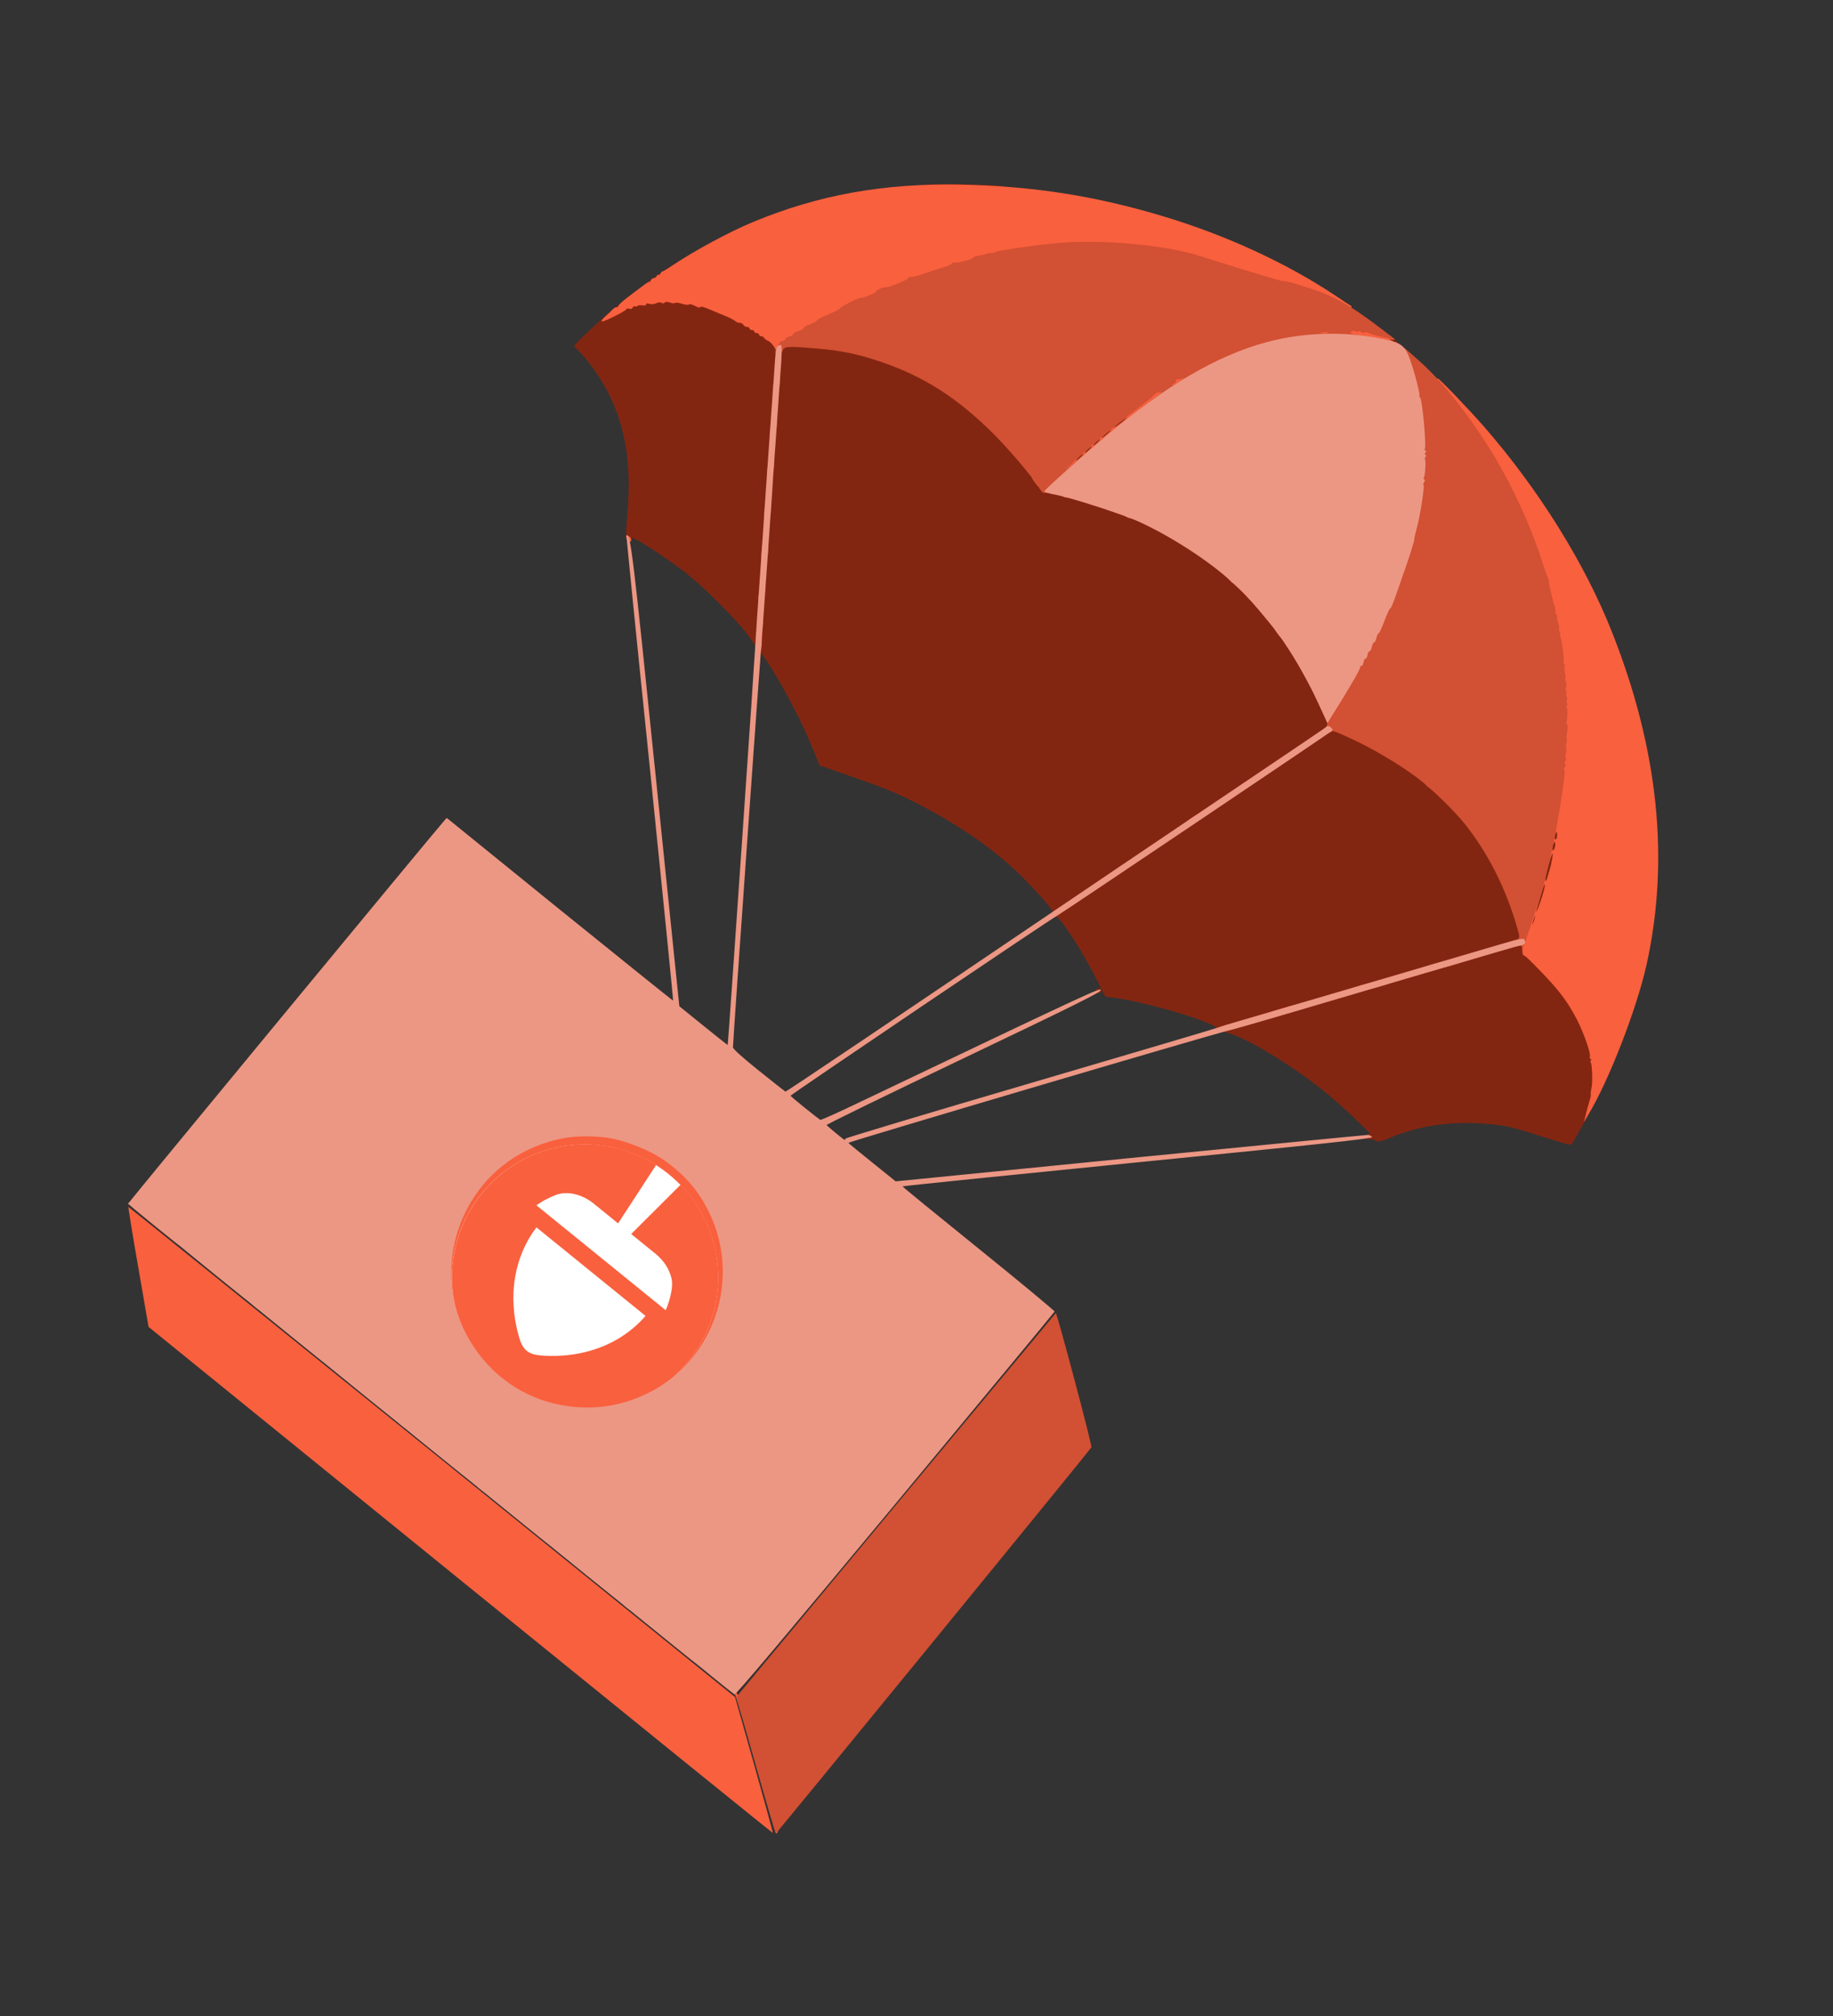 <svg width="552" height="607" viewBox="0 0 552 607" fill="none" xmlns="http://www.w3.org/2000/svg">
<rect x="0" y="0" width="552" height="607" fill="#333333" stroke="none"/>
<g clip-path="url(#clip0)">
<path d="M411.109 342.59C410.745 342.111 410.839 341.967 411.634 341.711C412.177 341.546 412.576 341.286 412.485 341.167C412.433 341.06 410.461 339.098 408.069 336.814C401.104 330.124 394.649 325.023 386.743 319.906C377.617 313.971 371.102 310.836 367.053 310.408C365.734 310.262 365.669 310.195 366.28 309.832C368.354 308.561 344.796 301.436 334.759 300.308L332.887 300.102L330.094 294.633C325.725 285.926 318.828 275.461 317.872 275.926C317.288 276.209 316.534 275.066 316.976 274.556C317.27 274.216 313.045 269.312 308.304 264.494C299.932 255.993 288.426 247.998 274.597 241.099C269.435 238.521 266.136 237.204 257.506 234.178L246.786 230.429L244.934 225.815C241.425 217.051 234.955 204.835 230.21 197.985C229.157 196.429 228.974 196.321 228.926 197.099C228.816 198.695 227.639 197.626 227.684 195.963C227.698 194.644 227.18 193.714 224.888 190.758C221.007 185.752 211.837 176.621 206.443 172.417C202.161 169.083 194.597 163.996 191.485 162.391C190.396 161.837 190.106 161.781 190.139 162.323C190.135 162.719 189.87 162.848 189.357 162.67C188.37 162.33 188.339 161.524 188.988 154.021C190.13 140.108 188.427 129.054 183.571 119.074C181.181 114.23 177.736 109.242 174.445 105.852C173.622 105.038 172.957 104.278 172.891 104.211C172.723 103.932 179.194 97.734 183.272 94.242C186.858 91.154 187.349 90.882 188.376 91.237C189.086 91.482 189.588 91.435 189.711 91.08C189.82 90.764 190.258 90.519 190.68 90.576C191.076 90.58 190.827 90.406 190.131 90.121L188.881 89.645L190.227 88.565C191.918 87.25 192.326 87.347 191.794 88.886C191.481 89.793 191.543 90.124 192.175 90.342C192.609 90.492 193.178 90.379 193.405 90.105C193.672 89.844 194.281 89.745 194.794 89.922C195.307 90.1 196.219 90.017 196.803 89.733C197.387 89.449 198.22 89.34 198.654 89.49C199.088 89.64 199.498 89.605 199.58 89.368C199.648 89.171 200.347 89.192 201.097 89.451C201.847 89.71 202.533 89.771 202.615 89.534C202.683 89.337 203.619 89.439 204.685 89.808C205.79 90.19 206.766 90.306 206.94 90.057C207.315 89.613 216.841 92.728 221.545 94.839C224.725 96.248 231.192 100.16 231.593 100.917C231.722 101.183 232.299 101.559 232.852 101.75C233.404 101.941 234.007 102.37 234.188 102.741C234.395 103.166 234.671 103.261 235.175 103.082C236.249 102.659 243.85 103.033 249.718 103.825C258.565 104.939 271.157 109.026 279.007 113.284C290.074 119.228 301.884 129.668 311.103 141.598L315.362 147.044L318.695 147.754C324.215 148.911 336.807 152.997 342.8 155.598C348.49 158.051 353.558 160.773 359.617 164.589C371.236 171.873 382.832 183.828 391.192 197.094C394.956 203.076 401.607 216.811 401.253 217.837C401.034 218.468 401.27 218.682 403.283 219.378C406.953 220.646 415.042 224.722 420.224 227.882C439.519 239.672 452.133 256.351 458.468 278.544C459.219 281.1 459.556 281.658 460.503 281.985C461.648 282.381 461.687 282.395 460.795 284.338C460.078 285.901 460.007 286.362 460.466 286.697C461.343 287.354 468.029 294.213 469.738 296.172C472.137 298.944 474.684 302.695 476.637 306.505C478.576 310.354 480.715 316.437 480.388 317.383C480.292 317.659 480.355 317.99 480.552 318.058C480.868 318.167 481.225 324.164 481.044 326.221C480.544 330.994 479.78 333.203 476.873 338.292C475.284 341.099 473.79 343.762 473.522 344.155C473.038 344.915 472.748 344.859 463.998 342.056C456.879 339.772 454.074 339.068 450.725 338.661C438.896 337.223 427.869 338.579 418.424 342.645C415.89 343.712 415.083 343.875 414.309 343.431C413.797 343.121 412.967 342.967 412.465 343.014C411.896 343.127 411.422 342.963 411.109 342.59Z" fill="#832611"/>
<path d="M330.104 298.566C329.885 298.049 330.006 297.826 330.563 297.621C331.081 297.403 331.304 297.524 331.509 298.081C331.728 298.598 331.606 298.821 331.05 299.026C330.532 299.244 330.309 299.123 330.104 298.566Z" fill="#832611"/>
<path d="M461.402 273.376C464.952 261.444 467.697 249.41 468.861 240.671C469.924 232.737 469.938 232.697 471.595 233.27L472.937 233.734L472.218 239.138C470.544 252.292 467.99 263.774 464.323 274.385L462.251 280.381L460.909 279.918L459.607 279.468L461.402 273.376Z" fill="#832611"/>
<path d="M317.585 142.91C318.021 141.648 319.436 140.238 327.836 132.808C333.195 128.036 344.195 119.473 344.669 119.637C344.866 119.705 345.106 119.523 345.215 119.207C345.31 118.931 345.976 118.411 346.68 118.036C347.344 117.647 348.156 117.089 348.397 116.775C348.677 116.474 349.01 116.28 349.246 116.362C349.444 116.43 349.803 116.157 350.072 115.764C350.353 115.331 350.897 115.166 351.37 115.329C352.002 115.547 352.281 115.379 352.54 114.629C352.785 113.919 353.078 113.711 353.67 113.916C354.262 114.121 354.555 113.913 354.8 113.203C355.1 112.335 355.299 112.271 356.522 112.694C357.824 113.144 357.876 113.25 357.426 114.552C357.044 115.656 356.791 115.878 356.16 115.66C355.568 115.455 355.275 115.663 355.03 116.373C354.784 117.083 354.492 117.291 353.9 117.087C353.308 116.882 353.015 117.09 352.769 117.8C352.579 118.352 352.112 118.809 351.755 118.818C351.385 118.867 350.986 119.126 350.89 119.403C350.781 119.718 350.382 119.978 350.026 119.987C349.655 120.036 349.27 120.256 349.175 120.532C349.093 120.769 348.413 121.329 347.656 121.729C346.899 122.13 346.274 122.532 346.261 122.572C346.234 122.651 343.409 124.942 340.013 127.611C336.564 130.305 330.634 135.32 326.754 138.749C319.914 144.863 319.702 144.967 318.465 144.583C317.281 144.174 317.203 144.015 317.585 142.91Z" fill="#832611"/>
<path d="M195.165 84.884C196.923 83.504 204.265 78.623 204.702 78.509C204.94 78.459 204.907 79.066 204.648 79.815C204.307 80.801 203.999 81.181 203.565 81.031C203.25 80.922 202.851 81.181 202.701 81.615C202.551 82.049 202.152 82.308 201.836 82.199C201.52 82.09 201.121 82.35 200.971 82.784C200.822 83.218 200.541 83.518 200.304 83.436C200.107 83.368 199.814 83.576 199.705 83.892C199.596 84.207 199.343 84.429 199.106 84.347C198.909 84.279 198.616 84.487 198.507 84.802C198.398 85.118 198.026 85.299 197.71 85.189C197.395 85.08 196.996 85.34 196.846 85.774C196.628 86.405 196.297 86.467 195.35 86.14L194.126 85.717L195.165 84.884Z" fill="#832611"/>
<path d="M397.437 99.764L397.887 98.463L403.062 98.573C407.734 98.73 413.075 99.384 416.696 100.282C418.395 100.736 421.799 103.414 421.553 104.124C421.444 104.44 420.823 104.446 419.837 104.105C417.035 103.137 408.729 101.988 403.857 101.895C401.23 101.826 398.605 101.625 398.053 101.434C397.105 101.107 397.041 100.908 397.437 99.764Z" fill="#832611"/>
<path d="M270.685 56.447C270.899 56.212 271.68 55.996 272.446 55.952C273.847 55.861 273.873 55.915 273.546 56.861C273.246 57.729 273.047 57.793 271.784 57.356C270.877 57.043 270.497 56.735 270.685 56.447Z" fill="#832611"/>
<path d="M276.102 56.111C276.584 55.483 284.404 55.227 293.036 55.56C302.434 55.849 303.436 56.019 303.095 57.005C302.89 57.597 302.321 57.709 300.593 57.597C299.353 57.478 294.733 57.295 290.39 57.207C285.994 57.145 282.127 56.957 281.772 56.834C281.417 56.711 281.072 56.813 281.004 57.01C280.922 57.247 280.434 57.255 279.881 57.064C279.329 56.873 278.826 56.92 278.758 57.117C278.677 57.354 277.991 57.294 277.201 57.021C276.254 56.693 275.914 56.399 276.102 56.111Z" fill="#832611"/>
<path d="M138.649 475.715L44.736 399.5L41.63 381.514C39.889 371.595 38.591 363.462 38.658 363.397C38.764 363.346 79.904 396.551 130.115 437.13L221.36 510.966L227.12 531.371C230.299 542.626 232.814 551.841 232.721 551.853C232.655 551.918 190.298 517.63 138.649 475.715Z" fill="#F9603E"/>
<path d="M227.559 531.125C224.342 519.724 221.579 510.335 221.356 510.214C221.158 510.146 218.749 508.297 216.066 506.09C211.458 502.422 210.284 501.089 212.099 501.716C212.889 501.989 215.102 503.637 215.295 504.101C215.359 504.3 216.197 504.943 217.207 505.601C218.177 506.245 219.027 506.981 219.091 507.179C219.141 507.417 219.77 507.9 220.544 508.344C221.279 508.774 221.906 509.388 221.915 509.745C221.925 510.101 222.225 510.382 222.621 510.386C223.07 510.365 223.213 510.591 223.077 510.985C222.954 511.34 223.056 511.685 223.253 511.753C223.49 511.835 223.566 512.126 223.457 512.442C223.348 512.757 223.515 513.168 223.777 513.435C224.051 513.663 224.205 514.113 224.082 514.468C223.973 514.784 224.075 515.128 224.272 515.196C224.509 515.278 224.572 515.609 224.463 515.924C224.354 516.24 224.455 516.584 224.653 516.652C224.89 516.734 224.952 517.065 224.843 517.38C224.734 517.696 224.836 518.04 225.033 518.108C225.27 518.19 225.305 518.6 225.155 519.034C225.005 519.468 225.159 519.918 225.474 520.027C225.79 520.136 225.971 520.508 225.862 520.824C225.753 521.139 225.855 521.483 226.052 521.552C226.289 521.634 226.351 521.964 226.242 522.28C226.133 522.595 226.235 522.94 226.432 523.008C226.669 523.09 226.745 523.381 226.636 523.697C226.527 524.012 226.694 524.423 226.955 524.69C227.23 524.917 227.384 525.368 227.261 525.723C227.152 526.039 227.254 526.383 227.451 526.451C227.688 526.533 227.751 526.864 227.641 527.179C227.532 527.495 227.634 527.839 227.832 527.907C228.068 527.989 228.131 528.32 228.022 528.635C227.913 528.951 228.015 529.295 228.212 529.363C228.449 529.445 228.484 529.855 228.334 530.289C228.184 530.723 228.338 531.173 228.653 531.282C228.969 531.391 229.15 531.763 229.041 532.079C228.932 532.394 229.034 532.738 229.231 532.807C229.468 532.888 229.53 533.219 229.421 533.535C229.312 533.85 229.414 534.195 229.611 534.263C229.848 534.345 229.924 534.636 229.815 534.951C229.706 535.267 229.873 535.678 230.134 535.945C230.409 536.172 230.563 536.623 230.44 536.978C230.331 537.293 230.433 537.638 230.63 537.706C230.867 537.788 230.929 538.119 230.82 538.434C230.711 538.75 230.813 539.094 231.011 539.162C231.247 539.244 231.31 539.575 231.201 539.89C231.092 540.206 231.194 540.55 231.391 540.618C231.628 540.7 231.663 541.11 231.513 541.544C231.363 541.978 231.516 542.428 231.832 542.537C232.148 542.646 232.329 543.018 232.22 543.333C232.111 543.649 232.213 543.993 232.41 544.062C232.647 544.143 232.709 544.474 232.6 544.79C232.491 545.105 232.593 545.45 232.79 545.518C233.027 545.6 233.103 545.891 232.994 546.206C232.885 546.522 233.052 546.933 233.313 547.2C233.588 547.427 233.742 547.878 233.619 548.233C233.51 548.548 233.612 548.893 233.809 548.961C234.046 549.043 234.108 549.373 233.999 549.689C233.89 550.005 233.992 550.349 234.189 550.417C234.426 550.499 234.461 550.909 234.311 551.342C234.162 551.776 233.881 552.077 233.723 552.022C233.526 551.954 230.762 542.565 227.559 531.125Z" fill="#F9603E"/>
<path d="M200.41 493.482C195.594 489.521 191.498 486.162 191.288 486.002C191.118 485.855 191.16 485.604 191.386 485.462C191.811 485.255 195.09 487.272 195.282 487.868C195.346 488.066 196.17 488.749 197.18 489.407C198.15 490.051 199.014 490.747 199.078 490.946C199.142 491.144 199.966 491.827 200.976 492.485C201.946 493.129 202.81 493.825 202.873 494.024C202.937 494.222 203.801 494.918 204.771 495.563C205.781 496.221 206.592 496.942 206.549 497.193C206.56 497.417 206.861 497.698 207.177 497.807C208.479 498.257 210.52 500.022 210.342 500.535C210.247 500.811 209.928 500.966 209.705 500.845C209.429 500.749 205.24 497.403 200.41 493.482Z" fill="#F9603E"/>
<path d="M188.25 483.671C187.177 482.814 187.172 482.062 188.237 482.43C189.539 482.88 190.52 483.749 190.329 484.301C190.111 484.933 189.545 484.781 188.25 483.671Z" fill="#F9603E"/>
<path d="M176.588 474.209C171.772 470.249 167.675 466.89 167.466 466.73C167.296 466.582 167.338 466.332 167.564 466.19C167.989 465.983 171.268 467.999 171.46 468.596C171.523 468.794 172.348 469.477 173.358 470.135C174.328 470.779 175.192 471.475 175.255 471.674C175.319 471.872 176.144 472.555 177.153 473.213C178.123 473.857 178.987 474.553 179.051 474.752C179.115 474.95 179.979 475.646 180.949 476.291C181.959 476.949 182.77 477.67 182.727 477.921C182.738 478.145 183.039 478.426 183.354 478.535C184.657 478.985 186.697 480.75 186.52 481.263C186.425 481.539 186.106 481.694 185.883 481.572C185.607 481.477 181.418 478.131 176.588 474.209Z" fill="#F9603E"/>
<path d="M156.561 458.016C151.745 454.055 147.649 450.696 147.439 450.535C147.269 450.388 147.311 450.138 147.537 449.995C147.962 449.789 151.241 451.805 151.433 452.401C151.497 452.6 152.321 453.283 153.331 453.941C154.301 454.585 155.165 455.281 155.229 455.48C155.293 455.678 156.117 456.361 157.127 457.019C158.097 457.663 158.961 458.359 159.025 458.558C159.088 458.756 159.952 459.452 160.922 460.097C161.932 460.755 162.743 461.477 162.701 461.727C162.711 461.951 163.012 462.232 163.328 462.341C164.63 462.791 166.671 464.556 166.493 465.069C166.398 465.345 166.079 465.5 165.856 465.379C165.58 465.283 161.391 461.937 156.561 458.016Z" fill="#F9603E"/>
<path d="M144.401 448.205C143.328 447.348 143.323 446.596 144.388 446.964C145.691 447.414 146.671 448.283 146.481 448.835C146.263 449.466 145.696 449.315 144.401 448.205Z" fill="#F9603E"/>
<path d="M132.739 438.743C127.923 434.782 123.826 431.424 123.617 431.263C123.447 431.116 123.489 430.866 123.715 430.723C124.14 430.517 127.419 432.533 127.61 433.129C127.674 433.328 128.499 434.01 129.508 434.668C130.478 435.312 131.342 436.008 131.406 436.207C131.47 436.406 132.295 437.088 133.304 437.746C134.274 438.391 135.138 439.087 135.202 439.285C135.266 439.484 136.13 440.18 137.1 440.824C138.11 441.482 138.92 442.204 138.878 442.454C138.889 442.679 139.19 442.959 139.505 443.069C140.808 443.519 142.848 445.284 142.671 445.796C142.576 446.073 142.257 446.227 142.034 446.106C141.758 446.011 137.569 442.664 132.739 438.743Z" fill="#F9603E"/>
<path d="M120.578 428.933C119.505 428.076 119.5 427.324 120.565 427.692C121.868 428.142 122.849 429.011 122.658 429.563C122.44 430.194 121.874 430.043 120.578 428.933Z" fill="#F9603E"/>
<path d="M108.916 419.471C104.1 415.51 100.004 412.152 99.794 411.991C99.624 411.844 99.666 411.594 99.892 411.451C100.317 411.245 103.596 413.261 103.788 413.857C103.852 414.056 104.676 414.738 105.686 415.396C106.656 416.04 107.52 416.736 107.584 416.935C107.648 417.134 108.472 417.816 109.482 418.474C110.452 419.118 111.316 419.814 111.38 420.013C111.443 420.212 112.307 420.908 113.278 421.552C114.287 422.21 115.098 422.932 115.056 423.182C115.066 423.407 115.367 423.687 115.683 423.796C116.985 424.246 119.026 426.012 118.849 426.524C118.753 426.8 118.435 426.955 118.211 426.834C117.935 426.739 113.746 423.392 108.916 419.471Z" fill="#F9603E"/>
<path d="M88.89 403.277C84.074 399.316 79.977 395.958 79.768 395.797C79.598 395.65 79.64 395.4 79.866 395.257C80.291 395.051 83.57 397.067 83.762 397.663C83.826 397.862 84.65 398.544 85.659 399.202C86.63 399.846 87.493 400.542 87.557 400.741C87.621 400.94 88.446 401.622 89.455 402.28C90.425 402.925 91.289 403.62 91.353 403.819C91.417 404.018 92.281 404.714 93.251 405.358C94.261 406.016 95.072 406.738 95.029 406.988C95.04 407.213 95.341 407.493 95.656 407.602C96.959 408.053 98.999 409.818 98.822 410.33C98.727 410.607 98.408 410.761 98.185 410.64C97.909 410.545 93.72 407.198 88.89 403.277Z" fill="#F9603E"/>
<path d="M76.729 393.467C75.656 392.61 75.651 391.858 76.716 392.226C78.019 392.676 78.999 393.545 78.809 394.097C78.591 394.728 78.024 394.577 76.729 393.467Z" fill="#F9603E"/>
<path d="M157.718 420.792C140.539 412.338 131.402 394.035 135.182 375.426C136.076 370.921 138.861 363.759 141.186 359.97C145.69 352.562 152.313 346.947 160.39 343.644C167.327 340.831 173.211 340.038 181.072 340.812C184.331 341.099 185.66 341.47 191.63 343.754C197.574 345.985 198.901 346.62 201.666 348.591C213.209 356.863 219.197 368.427 219.293 382.723C219.31 388.425 217.051 397.006 213.881 403.241C205.718 419.319 187.93 427.965 169.864 424.636C166.239 424.002 160.476 422.143 157.718 420.792ZM165.305 401.777C168.731 397.617 168.798 397.552 169.903 397.934C170.495 398.139 171.899 398.933 173.053 399.685C176.291 401.82 178.384 402.411 180.939 401.792C183.626 401.175 186.837 398.532 187.6 396.322C188.159 394.705 187.727 391.994 186.761 390.954C186.343 390.501 186.297 389.867 186.597 388.999C186.992 387.855 187.258 387.726 189.108 387.614C190.548 387.538 191.622 387.114 192.714 386.255C196.43 383.3 196.307 380.078 192.293 375.203C190.833 373.418 190.757 373.126 191.234 371.746C191.52 370.917 192.394 369.541 193.182 368.665C193.971 367.79 194.588 366.899 194.498 366.647C194.259 365.549 193.29 366.053 191.576 368.199C189.382 370.841 189.012 370.889 186.1 369.088C184.277 367.973 184.186 367.853 184.595 366.669C184.84 365.959 185.713 364.583 186.596 363.563C187.586 362.36 188.044 361.547 187.863 361.175C187.475 360.379 186.917 360.716 184.937 363.122L183.09 365.399L181.393 364.812C180.446 364.485 178.741 363.41 177.59 362.394C175.118 360.215 175 360.174 174.542 360.987C174.286 361.473 174.609 362.07 175.733 363.165L177.328 364.688L176.632 366.7C175.964 368.632 174.357 370.727 165.636 381.004C161.516 385.895 162.061 385.598 159.182 384.47C157.038 383.641 156.524 383.596 155.819 384.103C155.046 384.675 155.124 384.834 157.963 387.229C160.75 389.649 160.906 389.835 160.602 391.099C160.435 391.836 159.588 393.266 158.731 394.338C157.233 396.117 156.933 396.985 157.644 397.23C158.038 397.367 161.619 393.526 161.905 392.697C162.164 391.948 164.242 392.71 166.1 394.236C167.37 395.292 167.511 395.65 167.17 396.637C166.966 397.228 165.986 398.656 165.023 399.781C163.352 401.676 163.255 402.084 164.28 402.571C164.424 402.665 164.864 402.287 165.305 401.777Z" fill="#F9603E"/>
<path d="M65.067 384.005C60.251 380.044 56.154 376.686 55.945 376.525C55.775 376.378 55.817 376.128 56.043 375.985C56.468 375.778 59.747 377.795 59.939 378.391C60.003 378.59 60.827 379.272 61.837 379.93C62.807 380.574 63.671 381.27 63.735 381.469C63.798 381.668 64.623 382.35 65.633 383.008C66.603 383.652 67.467 384.348 67.531 384.547C67.594 384.746 68.458 385.442 69.428 386.086C70.438 386.744 71.249 387.466 71.206 387.716C71.217 387.941 71.518 388.221 71.834 388.33C73.136 388.78 75.177 390.545 74.999 391.058C74.904 391.334 74.585 391.489 74.362 391.368C74.086 391.273 69.897 387.926 65.067 384.005Z" fill="#F9603E"/>
<path d="M46.755 369.242C42.868 366.044 39.635 363.382 39.597 363.236C39.546 363.13 39.653 362.946 39.866 362.843C40.251 362.623 43.503 364.718 43.708 365.275C43.772 365.474 44.596 366.156 45.606 366.814C46.576 367.458 47.44 368.154 47.504 368.353C47.568 368.552 48.432 369.248 49.402 369.892C50.411 370.55 51.222 371.272 51.18 371.522C51.191 371.747 51.491 372.027 51.807 372.136C53.109 372.586 55.15 374.351 54.973 374.864C54.877 375.14 54.559 375.295 54.336 375.174C54.059 375.079 50.655 372.401 46.755 369.242Z" fill="#F9603E"/>
<path d="M380.707 305.412C380.761 305.254 383.451 304.373 388.405 302.95C390.366 302.391 391.079 302.372 391.958 302.897L393.06 303.543L389.708 304.548C387.138 305.338 386.041 305.445 385.2 305.066C384.254 304.607 384.056 304.67 383.756 305.538C383.442 306.445 383.243 306.509 382.02 306.086C381.27 305.827 380.666 305.53 380.707 305.412Z" fill="#F9603E"/>
<path d="M477.714 334.962C478.114 333.422 478.609 331.606 478.813 331.014C479.031 330.383 479.105 329.658 479.069 329.38C478.993 329.089 479.107 328.245 479.274 327.508C479.674 325.968 479.459 320.197 479.014 319.823C478.883 319.69 478.886 319.426 479.112 319.283C479.299 319.127 479.235 318.928 479.038 318.86C478.801 318.778 478.699 318.434 478.794 318.157C479.122 317.211 476.982 311.128 475.044 307.279C472.031 301.424 469.505 298.123 463.21 291.664C459.815 288.195 459.605 288.034 458.818 287.629C458.62 287.561 458.416 286.872 458.451 286.134C458.441 284.629 458.297 284.535 456.946 284.863C456.364 285.015 455.494 284.847 454.864 284.497L453.762 283.851L455.564 283.237C456.558 282.918 457.55 282.731 457.787 282.813C458.261 282.977 458.68 282.018 461.952 272.551C464.079 266.397 466.097 259.278 466.099 257.866C466.093 257.245 466.307 255.73 466.558 254.492C467.321 251.135 469.777 232.907 469.503 232.547C469.243 232.149 469.573 228.509 470.01 227.247C470.201 226.695 470.206 226.167 469.969 226.085C469.772 226.017 469.793 225.317 470.052 224.568C470.311 223.818 470.371 223.133 470.174 223.064C469.977 222.996 470.04 222.047 470.264 220.887C470.474 219.768 470.551 218.779 470.393 218.724C470.235 218.67 470.207 217.6 470.312 216.4C470.431 215.161 470.391 213.999 470.207 213.891C469.998 213.73 469.981 212.885 470.162 211.977C470.291 211.094 470.299 210.302 470.141 210.247C469.944 210.179 469.928 209.202 470.034 208.002C470.125 206.842 470.084 205.812 469.887 205.743C469.689 205.675 469.627 205.345 469.736 205.029C469.845 204.713 469.792 203.459 469.634 202.256C469.489 201.014 469.175 198.344 468.959 196.282C468.758 194.181 468.473 192.449 468.315 192.394C468.157 192.34 468.008 191.493 467.966 190.463C467.924 189.433 467.713 188.256 467.506 187.832C467.299 187.407 467.2 186.799 467.309 186.483C467.418 186.167 467.342 185.876 467.145 185.808C466.948 185.74 466.768 185.236 466.774 184.708C466.793 184.141 466.76 183.599 466.643 183.426C466.305 182.868 464.702 176.132 464.824 175.777C464.893 175.58 464.856 175.302 464.686 175.155C464.555 175.022 463.722 172.702 462.854 169.974C458.78 157.217 453.035 145.208 445.23 133.149C442.152 128.376 433.068 116.184 432.437 115.966C432.239 115.898 432.231 115.41 432.422 114.857C432.613 114.305 432.881 113.912 433 113.953C433.671 114.185 442.496 123.417 446.931 128.482C463.507 147.502 477.419 169.885 485.553 190.58C499.444 225.805 502.847 259.04 495.809 290.654C492.84 303.847 484.553 325.27 478.355 335.536L476.997 337.805L477.714 334.962ZM462.27 276.105C462.409 275.446 462.18 275.853 461.812 276.918C461.431 278.023 461.346 278.523 461.588 278.077C461.845 277.592 462.145 276.724 462.27 276.105ZM465.197 266.739C465.262 265.658 464.951 266.301 463.95 269.708C463.198 272.142 462.66 274.208 462.659 274.34C462.729 275.159 465.198 267.888 465.197 266.739ZM466.772 261.543C467.31 259.477 467.662 257.435 467.574 257.051C467.437 256.297 465.365 263.441 465.309 265.011C465.334 265.064 465.439 265.145 465.558 265.186C465.676 265.227 466.209 263.556 466.772 261.543ZM468.347 253.918C468.196 253.203 468.13 253.269 467.736 254.281C467.504 254.951 467.391 255.663 467.533 255.889C467.804 256.512 468.522 254.817 468.347 253.918ZM468.907 251.02C468.77 250.266 468.717 250.292 468.364 251.186C468.173 251.738 468.087 252.371 468.229 252.597C468.539 253.234 469.082 251.92 468.907 251.02Z" fill="#F9603E"/>
<path d="M406.538 297.779C406.725 297.623 408.222 297.125 409.891 296.642C412.05 296.019 413.147 295.912 413.949 296.278C414.894 296.737 415.093 296.673 415.393 295.805C415.706 294.898 415.905 294.834 417.168 295.271C418.904 295.871 418.598 296.118 414.823 297.198C412.664 297.821 411.567 297.927 410.766 297.562C409.82 297.103 409.621 297.167 409.321 298.034C409.008 298.942 408.809 299.006 407.546 298.569C406.757 298.296 406.298 297.961 406.538 297.779Z" fill="#F9603E"/>
<path d="M428.659 291.293C428.846 291.137 430.343 290.639 432.012 290.156C434.171 289.533 435.268 289.427 436.07 289.792C437.016 290.251 437.214 290.187 437.514 289.32C437.828 288.412 438.027 288.348 439.29 288.785C441.026 289.385 440.72 289.632 436.945 290.712C434.786 291.335 433.689 291.442 432.887 291.076C431.941 290.617 431.743 290.681 431.443 291.549C431.129 292.456 430.93 292.52 429.668 292.083C428.878 291.811 428.42 291.476 428.659 291.293Z" fill="#F9603E"/>
<path d="M188.638 161.937C188.489 161.09 188.556 161.025 189.343 161.43C189.79 161.672 190.141 162.191 190.083 162.613C189.953 163.628 188.797 163.14 188.638 161.937Z" fill="#F9603E"/>
<path d="M430.121 236.954C428.549 235.749 428.942 234.869 430.717 235.483C431.941 235.905 432.058 236.078 431.758 236.946C431.567 237.498 431.378 237.919 431.352 237.866C431.287 237.799 430.723 237.383 430.121 236.954Z" fill="#F9603E"/>
<path d="M384.685 190.739C383.409 189.062 383.571 188.72 385.268 189.307C386.531 189.743 386.622 189.863 386.24 190.968C386.009 191.638 385.792 192.137 385.766 192.084C385.687 192.057 385.192 191.444 384.685 190.739Z" fill="#F9603E"/>
<path d="M370.177 174.553C368.95 173.246 369.26 172.735 370.917 173.308C372.14 173.73 372.257 173.903 371.957 174.771C371.562 175.915 371.351 175.886 370.177 174.553Z" fill="#F9603E"/>
<path d="M320.018 148.653C320.236 148.022 320.567 147.959 321.672 148.341C323.251 148.887 323.279 149.956 321.722 149.86C320.086 149.736 319.732 149.481 320.018 148.653Z" fill="#F9603E"/>
<path d="M311.632 145.181C310.356 143.503 310.518 143.162 312.215 143.748C313.478 144.185 313.569 144.305 313.187 145.409C312.956 146.08 312.739 146.579 312.713 146.526C312.634 146.499 312.139 145.886 311.632 145.181Z" fill="#F9603E"/>
<path d="M338.644 155.222C337.689 154.406 338.581 153.743 339.963 154.221C341.068 154.602 341.289 154.856 341.071 155.487C340.798 156.276 339.691 156.158 338.644 155.222Z" fill="#F9603E"/>
<path d="M315.556 144.947C316.224 143.014 316.743 142.664 318.203 143.168C319.426 143.591 319.504 143.75 319.149 144.776C318.481 146.709 317.963 147.059 316.502 146.555C315.279 146.132 315.201 145.973 315.556 144.947Z" fill="#F9603E"/>
<path d="M181.242 96.411C181.349 96.227 181.924 95.587 182.617 94.987C183.271 94.374 184.178 93.54 184.539 93.134C184.953 92.703 185.444 92.432 185.681 92.513C185.878 92.582 186.171 92.374 186.294 92.019C186.416 91.664 187.523 90.633 188.775 89.697C190.04 88.721 192.01 87.238 193.142 86.393C194.287 85.508 195.324 84.806 195.522 84.875C195.679 84.929 195.893 84.694 196.002 84.378C196.125 84.023 196.524 83.764 196.881 83.755C197.251 83.706 197.636 83.486 197.745 83.17C197.854 82.855 198.133 82.686 198.331 82.754C198.567 82.836 198.807 82.654 198.916 82.338C199.025 82.023 199.292 81.762 199.477 81.737C199.649 81.753 201.097 80.884 202.654 79.832C209.052 75.508 219.691 69.779 226.495 66.964C246.272 58.696 266.064 55.115 289.444 55.599C311.16 56.039 330.062 58.994 350.738 65.256C369.374 70.901 387.479 79.234 401.952 88.872C404.574 90.617 406.802 92.094 406.921 92.135C407.039 92.175 407.023 92.479 406.914 92.794C406.668 93.504 406.984 93.614 399.676 90.47C395.34 88.574 392.459 87.578 388.705 86.679C385.9 85.974 377.792 83.614 370.646 81.409C360.539 78.314 356.3 77.158 351.503 76.339C341.671 74.62 331.972 74.05 321.984 74.572C316.356 74.879 302.048 76.779 300.536 77.449C300.005 77.707 299.144 77.895 298.63 77.85C298.102 77.844 297.598 78.023 297.53 78.221C297.462 78.418 297.131 78.48 296.776 78.358C296.421 78.235 295.494 78.489 294.737 78.889C293.063 79.768 288.905 80.936 288.313 80.732C288.076 80.65 287.824 80.74 287.769 80.897C287.701 81.095 286.614 81.558 285.342 81.913C284.018 82.294 281.328 83.175 279.313 83.892C277.298 84.609 275.365 85.089 275.049 84.98C274.733 84.871 274.415 85.026 274.319 85.302C274.115 85.893 269.327 87.86 267.436 88.09C266.696 88.187 265.608 88.65 265.101 89.093C264.035 90.005 260.613 91.472 260.021 91.267C259.508 91.09 254.143 93.829 253.966 94.342C253.884 94.578 252.317 95.406 250.474 96.138C248.617 96.909 247.05 97.736 246.955 98.012C246.859 98.288 245.982 98.78 245.042 99.073C244.087 99.406 243.21 99.898 243.101 100.213C243.006 100.49 242.275 100.943 241.44 101.185C240.645 101.44 239.875 101.88 239.779 102.156C239.67 102.472 239.165 102.783 238.649 102.87C238.133 102.956 237.628 103.268 237.505 103.623C237.396 103.938 236.997 104.198 236.641 104.207C236.271 104.256 235.885 104.476 235.804 104.713C235.708 104.989 235.28 105.459 234.828 105.744C234.07 106.277 233.991 106.25 233.281 104.724C232.829 103.861 231.993 102.954 231.389 102.657C230.811 102.413 230.208 101.984 230.079 101.719C229.95 101.453 229.582 101.238 229.279 101.221C228.962 101.244 228.634 101.043 228.597 100.765C228.521 100.474 228.193 100.272 227.876 100.295C227.52 100.304 227.192 100.103 227.155 99.825C227.079 99.534 226.751 99.332 226.434 99.355C226.077 99.364 225.749 99.163 225.713 98.885C225.637 98.594 225.309 98.392 224.939 98.441C224.542 98.436 224.11 98.154 223.876 97.809C223.681 97.476 223.17 97.167 222.76 97.202C222.364 97.198 221.772 96.993 221.471 96.713C221.131 96.418 220.094 95.839 219.135 95.42C218.162 95.039 215.967 94.104 214.232 93.372C211.998 92.423 210.984 92.161 210.888 92.437C210.779 92.753 210.253 92.615 209.281 92.103C208.414 91.671 207.69 91.465 207.53 91.674C207.383 91.844 206.472 91.794 205.472 91.493C204.485 91.152 203.496 91.075 203.27 91.217C203.069 91.413 202.344 91.339 201.726 91.081C201.016 90.836 200.356 90.829 200.115 91.143C199.901 91.378 199.491 91.413 199.216 91.186C198.942 90.958 198.215 91.016 197.631 91.3C196.993 91.61 196.042 91.678 195.489 91.487C194.937 91.296 194.527 91.331 194.603 91.623C194.679 91.914 194.15 92.04 193.438 91.927C192.713 91.852 192.078 91.898 192.01 92.095C191.942 92.293 191.611 92.355 191.296 92.246C190.98 92.137 190.608 92.317 190.499 92.633C190.39 92.949 189.939 93.102 189.505 92.952C189.071 92.802 188.634 92.916 188.539 93.192C188.375 93.665 181.857 96.932 181.383 96.769C181.265 96.728 181.187 96.569 181.242 96.411Z" fill="#F9603E"/>
<path d="M304.076 135.725C302.916 134.352 303.131 133.985 304.788 134.558C306.012 134.981 306.129 135.154 305.829 136.022C305.434 137.166 305.183 137.123 304.076 135.725Z" fill="#F9603E"/>
<path d="M320.282 140.221C320.554 139.432 321.237 138.608 321.848 138.246C322.459 137.883 323.06 137.295 323.21 136.861C323.346 136.467 323.731 136.247 324.047 136.356C324.363 136.465 324.762 136.206 324.898 135.811C325.307 134.628 326.027 133.949 326.619 134.154C326.935 134.263 327.295 133.99 327.444 133.556C327.758 132.649 329.188 131.067 329.622 131.217C329.78 131.272 330.167 130.92 330.476 130.408C330.825 129.911 331.33 129.6 331.646 129.709C332.001 129.831 332.374 129.519 332.578 128.927C332.769 128.375 333.077 127.995 333.274 128.064C333.472 128.132 333.898 127.793 334.207 127.282C334.556 126.784 334.982 126.446 335.179 126.514C335.416 126.596 335.669 126.374 335.778 126.059C335.887 125.743 336.18 125.535 336.378 125.603C336.614 125.685 336.868 125.464 336.977 125.148C337.086 124.833 337.378 124.625 337.576 124.693C337.813 124.775 338.066 124.553 338.175 124.237C338.284 123.922 338.577 123.714 338.774 123.782C339.011 123.864 339.264 123.642 339.373 123.327C339.482 123.011 339.775 122.803 339.972 122.871C340.209 122.953 340.462 122.732 340.571 122.416C340.68 122.101 340.973 121.893 341.171 121.961C341.407 122.043 341.661 121.821 341.77 121.506C341.879 121.19 342.171 120.982 342.369 121.05C342.606 121.132 342.859 120.91 342.968 120.595C343.077 120.279 343.37 120.071 343.567 120.14C343.804 120.221 344.057 120 344.166 119.684C344.289 119.329 344.688 119.07 345.044 119.06C345.401 119.051 346.002 118.464 346.418 117.769C347.011 116.693 347.277 116.564 348.263 116.905C349.131 117.205 349.476 117.103 349.68 116.512C349.83 116.078 350.15 115.791 350.348 115.859C350.584 115.941 350.838 115.719 350.947 115.404C351.056 115.088 351.309 114.867 351.546 114.948C351.743 115.017 352.224 114.52 352.641 113.825C353.139 112.894 353.605 112.569 354.37 112.657C354.938 112.676 355.467 112.55 355.535 112.353C355.617 112.116 356.027 112.081 356.461 112.231C357.013 112.422 357.346 112.228 357.564 111.597C358 110.334 359.525 109.757 361.024 110.276C362.208 110.685 362.246 110.83 361.837 112.014C361.347 113.434 359.937 114.316 358.832 113.934C358.398 113.784 358.052 114.018 357.821 114.688C357.63 115.24 357.322 115.62 357.085 115.538C356.888 115.47 356.595 115.678 356.486 115.993C356.377 116.309 355.858 116.659 355.329 116.786C354.799 116.912 354.308 117.183 354.226 117.42C354.144 117.657 353.639 117.968 353.096 118.134C352.553 118.299 352.034 118.65 351.938 118.926C351.843 119.202 351.485 119.343 351.169 119.234C350.854 119.125 350.455 119.385 350.305 119.818C350.155 120.252 349.715 120.63 349.358 120.639C348.988 120.688 348.603 120.908 348.494 121.224C348.385 121.539 348.145 121.722 347.908 121.64C347.711 121.572 347.418 121.779 347.309 122.095C347.186 122.45 346.787 122.71 346.431 122.719C346.061 122.768 345.675 122.988 345.566 123.303C345.457 123.619 345.217 123.801 344.981 123.719C344.783 123.651 344.491 123.859 344.382 124.174C344.273 124.49 344.019 124.712 343.782 124.63C343.585 124.562 343.292 124.77 343.183 125.085C343.074 125.401 342.821 125.622 342.584 125.54C342.387 125.472 342.094 125.68 341.985 125.996C341.876 126.311 341.623 126.533 341.386 126.451C341.189 126.383 340.896 126.591 340.787 126.906C340.678 127.222 340.306 127.403 339.99 127.294C339.635 127.171 339.276 127.444 339.058 128.075C338.867 128.627 338.559 129.007 338.322 128.925C338.125 128.857 337.832 129.065 337.723 129.38C337.614 129.696 337.361 129.917 337.124 129.836C336.927 129.767 336.634 129.975 336.525 130.291C336.416 130.606 336.044 130.787 335.728 130.678C335.373 130.555 335.014 130.828 334.796 131.46C334.577 132.091 334.218 132.364 333.863 132.241C333.547 132.132 333.148 132.392 332.998 132.826C332.685 133.733 331.255 135.314 330.82 135.164C330.663 135.11 330.276 135.462 329.967 135.973C329.618 136.471 329.113 136.782 328.797 136.673C328.481 136.564 328.082 136.823 327.946 137.218C327.537 138.401 326.817 139.08 326.225 138.875C325.909 138.766 325.536 139.078 325.359 139.591C325.182 140.104 324.54 140.81 323.929 141.173C323.317 141.535 322.771 141.965 322.703 142.162C322.649 142.32 321.963 142.259 321.213 142C319.911 141.55 319.859 141.444 320.282 140.221ZM325.353 137.69C325.926 137.182 326.275 136.684 326.196 136.657C326.078 136.616 325.532 137.046 324.958 137.554C324.371 138.102 324.036 138.56 324.115 138.587C324.234 138.628 324.766 138.238 325.353 137.69ZM327.886 135.475C328.459 134.966 328.808 134.469 328.729 134.441C328.61 134.4 328.064 134.83 327.491 135.338C326.904 135.886 326.569 136.344 326.648 136.372C326.766 136.413 327.299 136.023 327.886 135.475ZM330.419 133.259C330.992 132.751 331.341 132.253 331.262 132.226C331.143 132.185 330.597 132.614 330.024 133.123C329.437 133.67 329.102 134.129 329.181 134.156C329.299 134.197 329.832 133.807 330.419 133.259ZM333.845 130.248C334.658 129.557 334.859 129.23 334.354 129.541C333.344 130.163 331.09 132.21 331.9 131.784C332.205 131.668 333.071 130.952 333.845 130.248ZM338.466 126.59L339.56 125.599L338.443 126.273C337.818 126.675 336.86 127.404 336.233 127.938L335.14 128.929L336.256 128.255C336.881 127.853 337.84 127.124 338.466 126.59Z" fill="#F9603E"/>
<path d="M388.344 100.508C388.726 99.403 388.979 99.182 389.611 99.4C390.045 99.55 390.454 99.515 390.509 99.357C390.686 98.844 393.765 98.628 395.028 99.064C395.778 99.323 396.28 99.276 396.403 98.921C396.621 98.29 398.867 98.183 400.485 98.742C401.511 99.097 401.588 99.256 401.152 100.518C400.757 101.662 400.45 101.91 399.513 101.939C398.878 101.984 397.837 101.801 397.206 101.583C396.574 101.365 395.993 101.385 395.884 101.7C395.72 102.174 392.362 102.559 391.376 102.218C391.139 102.136 390.834 102.251 390.766 102.449C390.684 102.685 389.998 102.625 389.248 102.366C387.946 101.916 387.894 101.81 388.344 100.508Z" fill="#F9603E"/>
<path d="M404.46 99.895C404.787 98.948 405.134 98.582 405.529 98.719C405.845 98.828 406.203 98.687 406.312 98.371C406.707 97.227 417.204 99.707 419.021 101.35C420.093 102.339 420.133 102.353 419.118 102.223C418.155 102.067 418.116 102.053 418.957 102.432C419.535 102.676 419.73 103.008 419.539 103.56C419.321 104.192 418.99 104.254 417.806 103.845C416.977 103.558 413.933 103.036 411.033 102.608C403.953 101.618 403.874 101.591 404.46 99.895Z" fill="#F9603E"/>
<ellipse rx="40.063" ry="40.061" transform="matrix(0.777 0.63 -0.63 0.776 176.166 384.628)" fill="white"/>
<path fill-rule="evenodd" clip-rule="evenodd" d="M150.931 415.727C133.743 401.783 131.118 376.55 145.07 359.368C158.011 343.431 180.666 340.022 197.598 350.74L186.134 368.339L178.801 362.389C176.893 360.842 174.756 359.857 172.684 359.449C170.86 359.089 169.088 359.175 167.572 359.716C166.435 360.123 164.906 360.853 163.987 361.356C163.135 361.822 162.317 362.335 161.537 362.896L162.804 363.923C175.36 374.11 187.918 384.298 200.473 394.485C201.244 392.742 201.789 390.92 202.136 389.049C202.562 386.752 202.522 385.151 201.558 382.88C200.732 380.935 199.327 379.043 197.417 377.493L190.083 371.543L204.955 356.71C218.931 371.067 220.255 393.93 207.314 409.867C193.362 427.048 168.119 429.672 150.931 415.727ZM162.933 408.104C159.022 407.795 157.41 406.376 156.324 402.641C154.548 396.54 154.127 390.285 155.149 384.375C156.089 378.943 158.248 373.874 161.547 369.539L194.403 396.195C191.954 399.022 189.037 401.421 185.777 403.296C178.876 407.266 170.827 408.728 162.933 408.104Z" fill="#F9603E"/>
<path d="M227.595 531.402L221.797 510.852L269.787 453.162C296.223 421.408 317.882 395.421 317.949 395.355C318.307 395.214 328.963 435.327 328.681 435.76C327.902 436.992 233.841 552.063 233.644 551.995C233.526 551.954 230.814 542.671 227.595 531.402Z" fill="#D25033"/>
<path d="M221.329 509.012C221.652 508.461 222.132 507.965 222.331 507.901C222.569 507.851 223.065 507.184 223.496 506.449C223.94 505.675 224.448 505.1 224.645 505.168C224.882 505.25 225.149 504.989 225.299 504.555C225.585 503.727 234.671 492.648 235.214 492.482C235.413 492.418 235.909 491.751 236.339 491.016C236.783 490.243 237.291 489.667 237.449 489.722C237.646 489.79 238.129 489.162 238.586 488.349C239.005 487.522 239.566 486.921 239.763 486.989C240 487.071 240.28 486.77 240.417 486.376C240.703 485.548 247.514 477.215 248.057 477.05C248.256 476.986 248.752 476.318 249.183 475.584C249.627 474.81 250.135 474.235 250.293 474.289C250.49 474.357 250.972 473.729 251.43 472.916C251.848 472.089 252.37 471.474 252.567 471.543C252.764 471.611 253.247 470.983 253.704 470.169C254.123 469.342 254.684 468.741 254.881 468.81C255.118 468.892 255.398 468.591 255.535 468.197C255.821 467.368 262.632 459.036 263.175 458.87C263.374 458.806 263.87 458.139 264.3 457.404C264.745 456.631 265.253 456.055 265.41 456.11C265.608 456.178 266.09 455.55 266.548 454.737C266.966 453.91 267.488 453.295 267.685 453.363C267.882 453.432 268.364 452.803 268.822 451.99C269.241 451.163 269.802 450.562 269.999 450.63C270.236 450.712 270.516 450.412 270.653 450.017C270.939 449.189 277.75 440.856 278.293 440.691C278.492 440.627 278.988 439.959 279.418 439.225C279.863 438.451 280.371 437.876 280.528 437.931C280.726 437.999 281.208 437.371 281.666 436.557C282.084 435.73 282.645 435.129 282.842 435.198C283.079 435.279 283.346 435.018 283.496 434.584C283.782 433.756 292.868 422.677 293.411 422.512C293.61 422.448 294.106 421.78 294.536 421.046C294.981 420.272 295.489 419.697 295.646 419.751C295.844 419.819 296.326 419.191 296.784 418.378C297.202 417.551 297.763 416.95 297.96 417.018C298.197 417.1 298.464 416.839 298.614 416.405C298.9 415.577 307.986 404.498 308.529 404.332C308.728 404.268 309.224 403.601 309.654 402.866C310.098 402.092 310.606 401.517 310.764 401.572C310.962 401.64 311.444 401.012 311.902 400.199C312.32 399.372 312.881 398.771 313.078 398.839C313.315 398.921 313.582 398.66 313.705 398.305C314.141 397.042 316.587 394.311 317.1 394.488C317.376 394.584 317.572 394.784 317.504 394.981C317.449 395.139 295.869 421.153 269.606 452.791C238.474 490.209 221.553 510.282 221.197 510.159C220.842 510.036 220.872 509.694 221.329 509.012Z" fill="#D25033"/>
<path d="M458.491 284.867C458.559 284.67 458.377 284.43 458.127 284.388C457.85 284.292 457.193 284.021 456.68 283.843C455.76 283.437 455.76 283.437 456.743 282.894C457.726 282.35 457.753 282.271 456.888 279.279C453.592 267.851 448.54 257.671 441.769 248.884C438.384 244.49 431.485 237.735 426.652 234.077C421.361 230.085 413.03 225.175 406.46 222.198C401.77 220.047 401.296 219.883 400.762 220.405C399.869 221.201 398.775 219.763 399.447 218.714C399.743 218.242 399.776 217.636 399.516 217.237C398.893 216.227 399.041 215.925 402.938 209.764C404.819 206.749 406.742 203.484 407.243 202.42C409.782 197.116 414.001 189.256 414.385 189.168C414.676 189.092 415.461 187.332 416.183 185.242C416.906 183.151 417.61 181.496 417.768 181.55C418.123 181.673 424.329 163.46 424.165 162.785C424.128 162.508 424.473 161.126 424.95 159.745C425.877 157.063 427.514 147.34 427.085 146.794C426.968 146.621 427.003 145.75 427.146 144.828C427.666 141.916 427.841 139.107 427.565 139.011C427.447 138.97 427.378 138.019 427.456 136.898C427.803 132.955 426.743 121.064 426.023 120.462C425.853 120.315 425.777 120.024 425.859 119.787C426.05 119.235 423.78 110.59 422.829 108.23C422.198 106.731 422.262 104.501 422.854 104.706C422.972 104.747 425.209 106.712 427.877 109.091C434.35 114.905 441.826 124.333 448.421 134.782C455.065 145.468 460.731 157.582 464.447 169.199C465.315 171.928 466.135 174.287 466.279 174.381C466.449 174.528 466.485 174.805 466.417 175.003C466.295 175.358 467.898 182.094 468.236 182.652C468.353 182.825 468.386 183.367 468.367 183.934C468.361 184.462 468.541 184.965 468.738 185.034C468.935 185.102 469.011 185.393 468.916 185.669C468.807 185.985 468.944 186.739 469.201 187.402C469.458 188.064 469.595 188.818 469.499 189.094C469.404 189.371 469.503 189.979 469.749 190.417C469.942 190.881 470.005 191.212 469.807 191.144C469.649 191.089 469.634 191.261 469.817 191.5C470.312 192.113 471.236 199.409 470.851 199.629C470.652 199.693 470.769 199.866 471.045 199.962C471.321 200.057 471.399 200.216 471.24 200.294C471.067 200.411 471.083 201.388 471.282 202.472C471.521 203.57 471.537 204.547 471.338 204.611C471.165 204.728 471.164 204.86 471.401 204.942C471.795 205.078 471.869 206.782 471.495 207.226C471.414 207.331 471.475 207.794 471.668 208.258C471.808 208.748 471.831 209.065 471.634 208.997C471.436 208.928 471.461 209.114 471.669 209.406C471.891 209.659 471.976 210.307 471.866 210.755C471.741 211.242 471.763 211.691 471.96 211.759C472.158 211.827 472.141 212.131 471.874 212.392C471.647 212.666 471.591 212.956 471.788 213.024C472.143 213.147 472.035 217.04 471.686 217.537C471.592 217.681 471.67 217.841 471.867 217.909C472.183 218.018 472.078 220.366 471.695 221.603C471.653 221.853 471.689 222.131 471.806 222.304C471.884 222.463 471.863 223.162 471.724 223.821C471.571 224.519 471.511 225.204 471.667 225.391C471.784 225.564 471.75 226.303 471.557 226.987C471.352 227.71 471.358 228.331 471.555 228.399C471.713 228.454 471.669 228.836 471.401 229.229C471.133 229.622 471.089 230.004 471.326 230.086C471.563 230.168 471.519 230.55 471.25 230.943C470.996 231.297 470.899 231.705 471.069 231.852C471.71 232.427 468.528 251.861 466.433 259.968C465.991 261.759 465.548 263.681 465.436 264.26C465.138 266.144 458.881 285.399 458.645 285.317C458.487 285.263 458.423 285.064 458.491 284.867Z" fill="#D25033"/>
<path d="M358.703 246.363C360.526 245.05 360.895 245.134 360.363 246.672C359.913 247.974 359.793 248.065 358.649 247.669L357.465 247.26L358.703 246.363Z" fill="#D25033"/>
<path d="M227.581 192.042C227.557 190.576 227.734 190.063 228.104 190.015C228.528 189.94 228.555 189.861 228.268 189.541C227.627 188.967 228.606 186.39 229.356 186.65C229.671 186.759 229.907 186.972 229.839 187.17C229.784 187.327 229.673 189.055 229.559 191.047L229.388 194.609L228.48 194.296C227.77 194.05 227.577 193.586 227.581 192.042Z" fill="#D25033"/>
<path d="M228.354 180.342C228.37 178.891 228.437 178.825 229.344 179.139C230.173 179.425 230.223 179.663 229.814 180.847C229.515 181.715 229.14 182.159 228.824 182.05C228.509 181.941 228.332 181.174 228.354 180.342Z" fill="#D25033"/>
<path d="M229.068 176.615C229.368 175.747 229.743 175.302 230.058 175.411C230.374 175.52 230.551 176.288 230.528 177.119C230.513 178.571 230.446 178.636 229.538 178.323C228.71 178.036 228.659 177.798 229.068 176.615Z" fill="#D25033"/>
<path d="M229.249 167.271C229.531 163.13 229.613 162.893 230.56 163.221C231.508 163.548 231.651 167.351 230.779 167.447C230.355 167.521 230.328 167.6 230.654 167.934C231.216 168.481 230.277 171.071 229.567 170.826C229.212 170.703 229.12 169.435 229.249 167.271Z" fill="#D25033"/>
<path d="M230.171 154.122C230.283 152.262 230.421 151.735 230.938 151.517C232.093 150.988 232.313 151.374 232.155 153.748C232.043 155.608 231.905 156.134 231.388 156.353C230.233 156.881 230.013 156.496 230.171 154.122Z" fill="#D25033"/>
<path d="M393.46 204.59L392.243 202.359L393.559 202.77C395.177 203.329 395.799 204.471 395.164 205.797L394.691 206.782L393.46 204.59Z" fill="#D25033"/>
<path d="M231.016 141.961C231.041 140.866 231.191 140.432 231.6 140.397C231.957 140.388 232.012 140.23 231.711 139.949C231.11 139.388 232.049 136.798 232.759 137.044C233.43 137.276 233.192 142.183 232.469 143.126C231.652 144.212 230.918 143.65 231.016 141.961Z" fill="#D25033"/>
<path d="M386.743 193.349L385.757 191.727L387.27 192.206C388.651 192.683 388.703 192.79 388.321 193.894C388.089 194.565 387.873 195.064 387.794 195.037C387.754 195.023 387.261 194.278 386.743 193.349Z" fill="#D25033"/>
<path d="M231.798 130.75C231.813 129.298 231.88 129.233 232.788 129.547C233.617 129.833 233.667 130.071 233.258 131.255C232.958 132.123 232.583 132.567 232.268 132.458C231.952 132.349 231.775 131.582 231.798 130.75Z" fill="#D25033"/>
<path d="M375.143 179.36C373.354 177.506 373.335 176.793 375.032 177.379C376.847 178.006 377.917 179.259 377.549 180.324C377.167 181.429 377.048 181.388 375.143 179.36Z" fill="#D25033"/>
<path d="M232.511 127.023C232.811 126.155 233.186 125.71 233.502 125.819C233.817 125.928 233.994 126.696 233.972 127.527C233.956 128.979 233.889 129.044 232.981 128.731C232.153 128.444 232.102 128.206 232.511 127.023Z" fill="#D25033"/>
<path d="M232.719 117.601C232.942 114.145 233.526 112.58 234.473 112.908C235.144 113.14 234.87 117.77 234.169 117.881C233.812 117.89 233.797 118.061 234.098 118.342C234.659 118.889 233.72 121.479 233.01 121.234C232.655 121.111 232.537 119.79 232.719 117.601Z" fill="#D25033"/>
<path d="M312.765 146.632C310.623 143.242 303.869 135.3 299.141 130.575C288.455 119.949 278.49 113.503 265.822 109.125C258.6 106.629 253.291 105.501 245.889 104.93C237.433 104.216 236.178 104.268 235.783 105.412C235.428 106.437 234.47 107.166 233.799 106.934C233.207 106.73 233.506 104.713 234.226 104.035C234.6 103.722 234.828 103.316 234.751 103.156C234.673 102.997 235.045 102.817 235.575 102.69C236.13 102.617 236.529 102.358 236.479 102.12C236.428 101.882 236.947 101.531 237.622 101.367C238.258 101.189 238.803 100.892 238.739 100.693C238.689 100.455 239.42 100.001 240.4 99.721C241.354 99.389 242.125 98.949 242.061 98.75C242.011 98.512 242.888 98.02 244.001 97.61C245.062 97.226 245.939 96.734 245.914 96.549C245.864 96.311 247.47 95.497 249.434 94.674C251.45 93.825 253.003 93.037 252.926 92.878C252.784 92.52 258.733 89.498 259.246 89.675C259.719 89.838 263.87 88.182 263.702 87.903C263.468 87.557 266.109 86.306 266.661 86.497C267.332 86.729 273.34 84.301 273.545 83.709C273.64 83.433 273.959 83.278 274.274 83.387C274.59 83.496 276.523 83.016 278.538 82.299C280.553 81.583 283.243 80.702 284.514 80.346C285.799 79.951 286.808 79.461 286.744 79.262C286.694 79.024 286.946 78.935 287.301 79.057C288.09 79.33 293.228 78.014 293.127 77.538C293.103 77.353 293.819 77.071 294.784 76.963C295.71 76.841 296.822 76.563 297.18 76.422C297.551 76.241 298.067 76.154 298.265 76.222C298.462 76.291 299.124 76.166 299.708 75.882C301.26 75.226 315.449 73.285 321.209 72.98C334.936 72.248 351.607 73.991 361.727 77.179C376.806 81.993 386.099 84.762 386.536 84.648C386.973 84.534 389.29 85.114 393.619 86.522C401.856 89.148 406.764 91.948 416.377 99.288L420.174 102.234L416.498 101.494C414.443 101.049 412.429 100.485 411.996 100.203C411.484 99.894 411.102 99.85 411.007 100.126C410.911 100.402 410.529 100.358 409.952 99.982C409.44 99.673 408.992 99.562 408.911 99.799C408.829 100.036 408.486 100.006 408.093 99.737C407.699 99.469 407.237 99.53 406.996 99.844C406.407 100.524 406.21 100.456 411.299 101.198C416.809 101.999 421.05 103.023 420.886 103.496C420.818 103.693 419.539 103.56 418.064 103.227C413.283 102.105 408.141 101.388 407.555 101.804C406.983 102.18 401.267 102.103 400.122 101.708C399.767 101.585 399.436 101.647 399.382 101.805C399.259 102.16 396.617 102.263 395.71 101.949C395.354 101.826 394.945 101.861 394.798 102.031C394.69 102.215 393.221 102.502 391.555 102.721C387.059 103.331 381.419 104.694 376.714 106.292C371.957 107.915 359.482 113.716 359.25 114.387C359.155 114.663 358.252 115.102 357.219 115.407C356.132 115.738 354.87 116.45 354.376 116.986C353.828 117.548 353.003 118.146 352.513 118.285C352.023 118.425 351.544 118.789 351.448 119.065C351.353 119.342 350.755 119.665 350.107 119.75C349.459 119.835 348.875 120.119 348.794 120.356C348.712 120.593 348.138 121.101 347.513 121.503C346.889 121.905 346.274 122.532 346.138 122.927C346.015 123.282 345.669 123.515 345.433 123.434C344.801 123.215 341.659 125.662 341.331 126.609C341.209 126.964 340.955 127.185 340.719 127.103C340.521 127.035 340.229 127.243 340.119 127.559C340.01 127.874 339.639 128.055 339.323 127.946C338.968 127.823 338.608 128.096 338.39 128.728C338.199 129.28 337.892 129.659 337.655 129.577C337.457 129.509 337.165 129.717 337.056 130.033C336.947 130.348 336.693 130.57 336.457 130.488C336.259 130.42 335.98 130.588 335.871 130.904C335.762 131.219 335.348 131.65 334.937 131.817C334.552 132.038 333.939 132.532 333.657 132.965C333.335 133.384 332.844 133.655 332.568 133.56C331.936 133.342 329.39 135.597 329.008 136.701C328.858 137.135 328.485 137.448 328.169 137.339C327.577 137.134 326.857 137.813 326.448 138.996C326.312 139.391 325.913 139.65 325.597 139.541C325.281 139.432 324.735 139.861 324.291 140.635C323.9 141.383 323.259 142.089 322.926 142.283C322.594 142.477 321.567 143.403 320.659 144.37C319.725 145.284 318.845 146.039 318.687 145.985C318.529 145.93 317.956 146.439 317.447 147.146C316.831 147.904 316.086 148.398 315.373 148.416C313.907 148.44 313.907 148.44 312.765 146.632ZM328.151 135.346C333.403 130.758 344.112 122.271 349.195 118.684C350.073 118.06 350.086 118.021 348.976 118.167C348.381 118.226 347.81 118.471 347.768 118.721C347.739 118.932 344.542 121.536 340.668 124.437C333.705 129.758 329.601 133.197 323.731 138.675C318.729 143.306 321.099 141.563 328.151 135.346ZM356.242 114.142C357.054 113.584 357.054 113.584 356.033 113.982C355.476 114.187 354.775 114.298 354.538 114.216C354.301 114.134 354.101 114.33 354.11 114.686C354.12 115.043 353.918 115.371 353.627 115.447C353.349 115.483 353.043 115.73 352.974 115.928C352.838 116.322 354.206 115.559 356.242 114.142ZM399.927 100.227C400.404 100.127 400.299 100.047 399.56 100.012C398.966 99.939 398.147 100.01 397.763 100.098C397.287 100.198 397.391 100.278 398.13 100.313C398.724 100.386 399.543 100.315 399.927 100.227Z" fill="#D25033"/>
<path d="M129.623 436.253C79.596 395.782 38.602 362.539 38.55 362.432C38.472 362.273 131.249 249.894 133.748 247.136L134.537 246.261L168.529 273.817C187.247 288.94 202.628 301.321 202.694 301.255C202.787 301.243 199.63 269.727 195.703 231.233C191.724 192.765 188.567 161.249 188.673 161.198C189.894 160.604 190.571 166.314 197.34 232.505L204.577 302.966L211.829 308.828C215.795 312.053 219.094 314.65 219.147 314.625C219.267 314.534 227.435 195.789 227.577 192.438C227.659 190.921 228.23 182.11 228.82 174.012C229.065 170.873 229.32 166.81 229.445 165.043C229.651 161.891 229.911 158.58 230.67 147.052C231.235 138.769 231.783 130.922 232.263 124.42C232.508 121.281 232.762 117.35 232.899 115.675C233.596 104.965 233.653 104.543 234.278 104.141C234.611 103.947 235.048 103.833 235.205 103.887C235.521 103.997 235.477 106.808 235.005 112.65C234.848 114.892 234.51 119.323 234.318 122.436C234.112 125.589 233.74 130.627 233.536 133.647C233.318 136.707 233.024 140.624 232.899 142.391C232.814 144.172 232.537 147.786 232.39 150.385C232.19 153.009 231.849 157.704 231.656 160.817C231.25 166.594 230.811 172.978 230.064 183.45C229.858 186.602 229.584 189.952 229.482 190.888C229.379 191.824 229.339 193.091 229.345 193.711C229.352 194.332 229.26 195.492 229.119 196.283C228.962 197.376 220.888 311.12 220.724 315.302C220.693 315.777 223.242 318.115 228.465 322.305C232.759 325.732 236.398 328.623 236.516 328.664C236.753 328.746 263.409 310.8 337.035 260.998C348.141 253.532 366.538 241.078 377.99 233.378C389.442 225.678 399.073 219.159 399.393 218.872C399.846 218.455 400.176 218.524 400.765 218.993C401.275 219.434 401.416 219.792 401.11 220.04C400.057 220.912 319.983 274.8 318.576 275.55C316.132 276.869 237.931 329.683 238.074 329.909C238.255 330.28 246.58 336.999 247.054 337.163C247.29 337.245 252.253 335.029 258.08 332.23C328.532 298.641 331.266 297.378 331.509 298.08C331.714 298.637 323.921 302.524 290.274 318.583C267.418 329.496 248.835 338.529 248.938 338.741C249.132 339.073 254.014 343.101 254.369 343.224C254.448 343.251 254.542 343.107 254.545 342.843C254.573 342.632 279.81 335.059 310.634 326.016C341.458 316.974 366.812 309.442 366.985 309.325C367.158 309.208 370.378 308.201 374.153 307.121C377.928 306.041 386.339 303.561 392.83 301.653C399.321 299.745 410.037 296.604 416.673 294.658C423.31 292.712 433.695 289.633 439.788 287.853C458.095 282.434 458.771 282.27 459.106 282.96C459.494 283.756 459.195 284.492 458.482 284.51C458.218 284.507 454.404 285.574 450.072 286.859C445.74 288.144 436.786 290.79 430.163 292.696C412.558 297.873 396.04 302.718 383.443 306.445C377.349 308.226 371.309 309.98 369.973 310.269C364.346 311.592 255.313 343.815 255.482 344.094C255.599 344.267 258.831 346.929 262.706 350.035L269.722 355.683L340.494 348.655C379.408 344.838 411.555 341.684 411.99 341.702C412.373 341.746 412.938 342.029 413.225 342.349C413.603 342.789 395.941 344.678 342.79 349.935C303.809 353.818 271.846 357.079 271.805 357.198C271.764 357.316 282.065 365.733 294.709 375.932C307.354 386.13 317.613 394.666 317.545 394.863C317.463 395.099 295.869 421.153 269.606 452.791C234.754 494.708 221.606 510.256 221.172 510.106C220.856 509.997 179.651 476.725 129.623 436.253ZM169.089 423.044C178.01 424.714 186.632 423.542 194.795 419.607C214.917 409.958 223.411 385.25 213.556 365.064C210.444 358.601 206.349 353.83 200.073 349.365C195.421 346.079 187.15 342.912 181.847 342.404C173.986 341.631 168.102 342.423 161.165 345.237C138.327 354.566 128.898 382.616 141.53 403.717C147.69 414.015 157.531 420.948 169.089 423.044Z" fill="#EC9784"/>
<path d="M396.639 210.988C393.452 204.102 388.591 195.798 384.843 190.793C381.849 186.8 376.034 179.977 374.426 178.494C373.694 177.8 372.426 176.611 371.589 175.836C365.279 169.681 352.889 161.558 342.955 157.065C338.107 154.86 322.764 149.911 318.047 148.987C315.517 148.51 314.438 148.182 314.547 147.866C314.779 147.195 329.125 134.446 336.012 128.833C354.051 114.092 369.26 105.747 384.178 102.336C395.297 99.82 407.299 99.861 418.283 102.464C421.747 103.308 422.939 104.205 424.188 107.11C425.284 109.564 427.684 118.342 427.452 119.013C427.357 119.289 427.446 119.541 427.604 119.595C428.315 119.841 429.669 134.969 429.032 135.279C428.833 135.343 428.911 135.502 429.187 135.597C429.503 135.707 429.525 136.024 429.259 136.285C429.031 136.559 429.015 136.863 429.251 136.944C429.488 137.026 429.525 137.304 429.297 137.579C429.07 137.853 429 138.182 429.131 138.316C429.471 138.61 429.166 143.583 428.754 143.882C428.567 144.038 428.631 144.237 428.907 144.332C429.144 144.414 429.153 144.771 428.871 145.203C428.603 145.596 428.52 145.965 428.678 146.019C429.112 146.169 427.594 155.801 426.634 159.091C426.209 160.577 425.89 162.013 425.94 162.251C426.028 162.635 424.155 168.567 422.454 173.234C422.154 174.102 421.254 176.705 420.436 179.072C419.632 181.399 418.859 183.252 418.662 183.184C418.504 183.129 417.707 184.797 416.945 186.874C416.169 188.99 415.358 190.697 415.134 190.708C414.962 190.693 414.652 191.336 414.472 192.113C414.291 192.889 413.994 193.493 413.797 193.425C413.6 193.357 413.303 193.961 413.123 194.738C412.943 195.514 412.645 196.118 412.448 196.05C412.251 195.982 411.942 196.493 411.842 197.165C411.689 197.863 411.433 198.349 411.236 198.281C411.038 198.212 410.729 198.724 410.629 199.396C410.476 200.094 410.22 200.579 409.984 200.497C409.747 200.416 409.559 200.704 409.541 201.139C409.494 201.785 405.324 208.867 400.944 215.788L399.748 217.715L396.639 210.988Z" fill="#EC9784"/>
</g>
<defs>
<clipPath id="clip0">
<rect width="410.448" height="500" fill="white" transform="translate(163.313) rotate(19.064)"/>
</clipPath>
</defs>
</svg>
